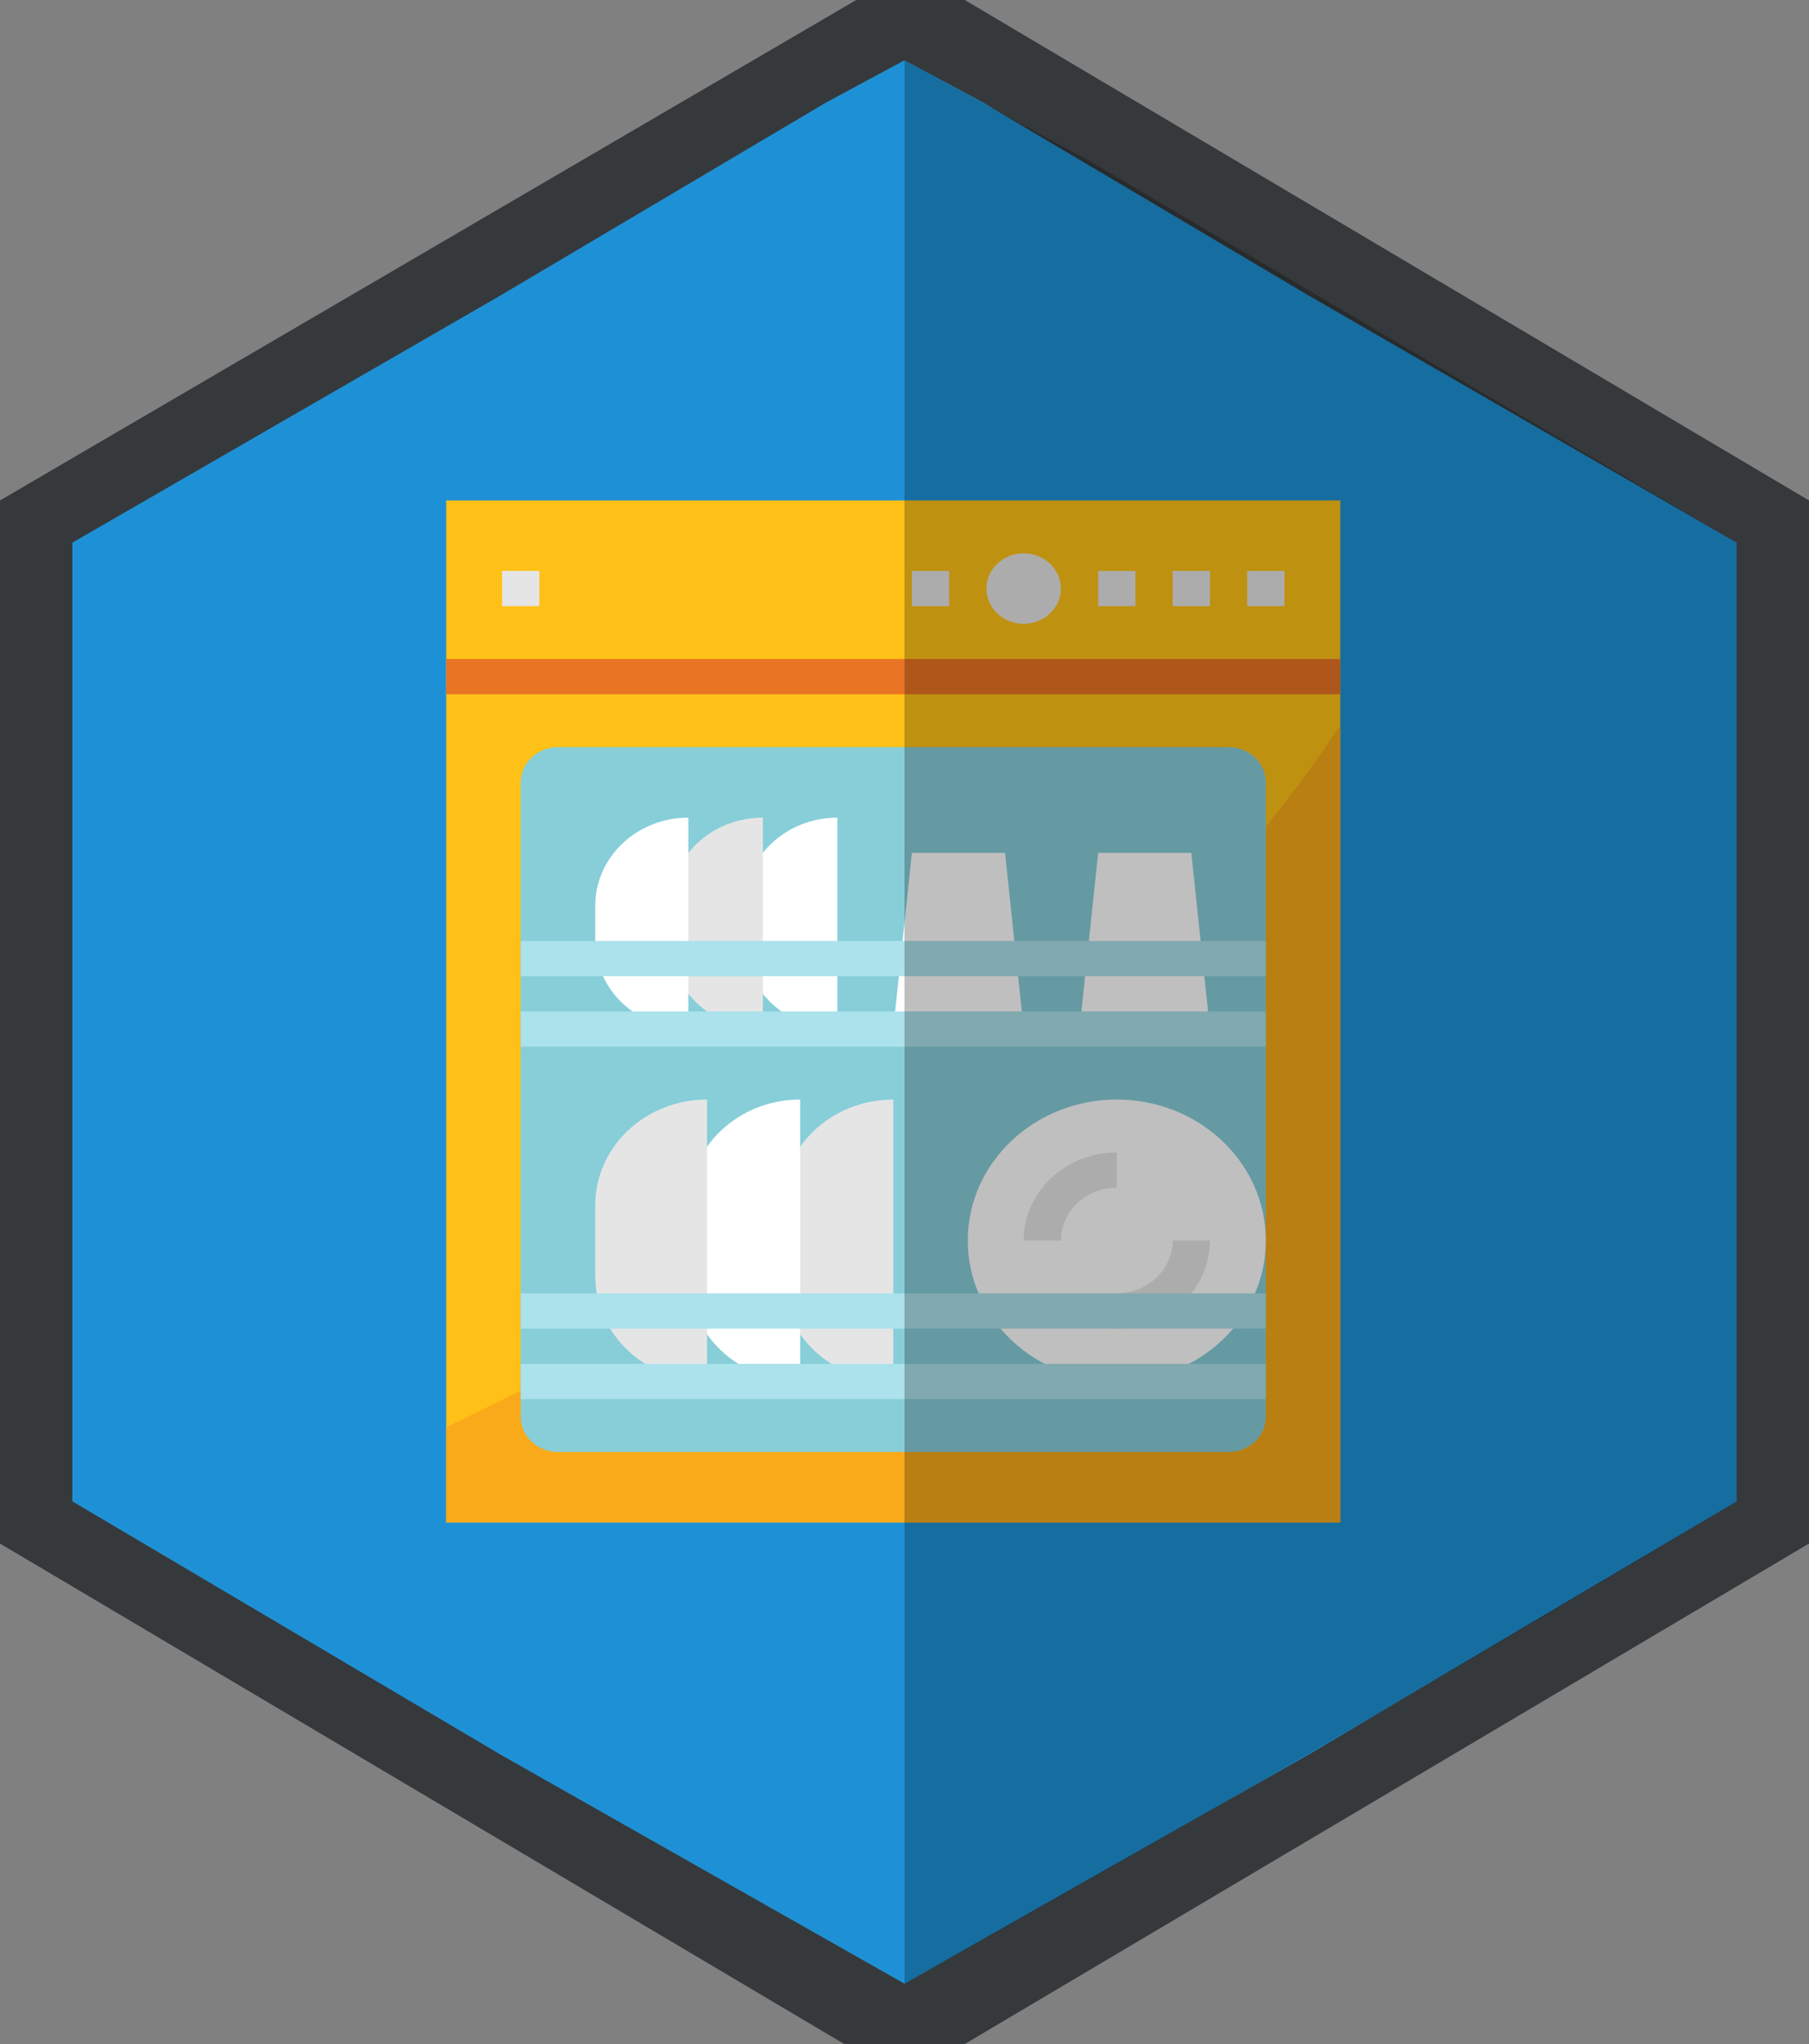 <?xml version="1.0" standalone="no"?><!-- Generator: Gravit.io --><svg xmlns="http://www.w3.org/2000/svg" xmlns:xlink="http://www.w3.org/1999/xlink" style="isolation:isolate" viewBox="0 0 300 339" width="300" height="339"><rect x="0" y="0" width="300" height="339" fill="#808080" stroke="none"/><defs><clipPath id="_clipPath_3Z6W7tClXkxWdxktRJX6fAeQs1tI6lOU"><rect width="300" height="339"/></clipPath></defs><g clip-path="url(#_clipPath_3Z6W7tClXkxWdxktRJX6fAeQs1tI6lOU)"><path d=" M 142 0 L 151 0 L 160 0 L 300 83 L 300 256 L 160 339 L 151 339 L 140 339 L 0 256 L 0 83 L 142 0 Z " fill-rule="evenodd" fill="rgb(54,57,59)"/><path d=" M 83 49 L 137 17 L 150 10 L 163 17 L 217 49 L 288 90 L 288 249 L 217 291 L 150 329 L 83 291 L 12 249 L 12 90 L 83 49 Z " fill-rule="evenodd" fill="rgb(30,145,214)"/><g id="dishwasher"><rect x="74" y="83" width="148.276" height="169.5" transform="matrix(1,0,0,1,0,0)" fill="rgb(255,193,23)"/><path d=" M 74 236.69 L 74 252.5 L 222.276 252.5 L 222.276 120.231 C 185.516 176.05 120.151 214.743 74 236.69 Z " fill="rgb(248,170,26)"/><rect x="74" y="109.302" width="148.276" height="5.845" transform="matrix(1,0,0,1,0,0)" fill="rgb(233,116,36)"/><path d=" M 92.534 123.914 L 203.741 123.914 C 207.154 123.914 209.919 126.529 209.919 129.758 L 209.919 234.965 C 209.919 238.194 207.154 240.81 203.741 240.81 L 92.534 240.81 C 89.121 240.81 86.356 238.194 86.356 234.965 L 86.356 129.758 C 86.356 126.529 89.121 123.914 92.534 123.914 Z " fill="rgb(135,206,217)"/><g id="Group"><path d=" M 163.583 97.612 C 163.583 94.386 166.352 91.767 169.761 91.767 C 173.171 91.767 175.94 94.386 175.94 97.612 C 175.94 100.838 173.171 103.457 169.761 103.457 C 166.352 103.457 163.583 100.838 163.583 97.612 Z " fill="rgb(229,229,229)"/><rect x="83.267" y="94.69" width="6.178" height="5.845" transform="matrix(1,0,0,1,0,0)" fill="rgb(229,229,229)"/><rect x="206.83" y="94.69" width="6.178" height="5.845" transform="matrix(1,0,0,1,0,0)" fill="rgb(229,229,229)"/><rect x="194.474" y="94.69" width="6.178" height="5.845" transform="matrix(1,0,0,1,0,0)" fill="rgb(229,229,229)"/><rect x="182.118" y="94.69" width="6.178" height="5.845" transform="matrix(1,0,0,1,0,0)" fill="rgb(229,229,229)"/><rect x="151.227" y="94.69" width="6.178" height="5.845" transform="matrix(1,0,0,1,0,0)" fill="rgb(229,229,229)"/></g><g id="Group"><path d=" M 169.761 170.673 L 148.138 170.673 L 151.227 141.448 L 166.673 141.448 L 169.761 170.673 Z " fill="rgb(255,255,255)"/><path d=" M 200.652 170.673 L 179.029 170.673 L 182.118 141.448 L 197.563 141.448 L 200.652 170.673 Z " fill="rgb(255,255,255)"/><path d=" M 138.871 170.673 L 138.871 170.673 C 130.342 170.673 123.425 164.129 123.425 156.06 L 123.425 150.216 C 123.425 142.147 130.342 135.604 138.871 135.604 L 138.871 135.604 L 138.871 170.673 Z " fill="rgb(255,255,255)"/></g><path d=" M 126.514 170.673 L 126.514 170.673 C 117.985 170.673 111.069 164.129 111.069 156.06 L 111.069 150.216 C 111.069 142.147 117.985 135.604 126.514 135.604 L 126.514 135.604 L 126.514 170.673 Z " fill="rgb(229,229,229)"/><g id="Group"><path d=" M 114.158 170.673 L 114.158 170.673 C 105.629 170.673 98.713 164.129 98.713 156.06 L 98.713 150.216 C 98.713 142.147 105.629 135.604 114.158 135.604 L 114.158 135.604 L 114.158 170.673 Z " fill="rgb(255,255,255)"/><path d=" M 160.494 205.742 C 160.494 192.838 171.568 182.362 185.207 182.362 C 198.846 182.362 209.92 192.838 209.92 205.742 C 209.92 218.645 198.846 229.121 185.207 229.121 C 171.568 229.121 160.494 218.645 160.494 205.742 Z " fill="rgb(255,255,255)"/></g><g id="Group"><path d=" M 175.94 205.742 L 169.761 205.742 C 169.761 197.673 176.678 191.129 185.207 191.129 L 185.207 196.974 C 180.088 196.974 175.94 200.899 175.94 205.742 Z " fill="rgb(229,229,229)"/><path d=" M 185.207 220.354 L 185.207 214.509 C 190.325 214.509 194.474 210.584 194.474 205.742 L 200.652 205.742 C 200.652 213.81 193.736 220.354 185.207 220.354 Z " fill="rgb(229,229,229)"/><path d=" M 148.138 229.121 L 148.138 229.121 C 137.901 229.121 129.603 221.271 129.603 211.586 L 129.603 199.896 C 129.603 190.211 137.901 182.362 148.138 182.362 L 148.138 182.362 L 148.138 229.121 Z " fill="rgb(229,229,229)"/></g><path d=" M 132.692 229.121 L 132.692 229.121 C 122.455 229.121 114.158 221.271 114.158 211.586 L 114.158 199.896 C 114.158 190.211 122.455 182.362 132.692 182.362 L 132.692 182.362 L 132.692 229.121 Z " fill="rgb(255,255,255)"/><path d=" M 117.247 229.121 L 117.247 229.121 C 107.01 229.121 98.712 221.271 98.712 211.586 L 98.712 199.896 C 98.712 190.211 107.01 182.362 117.247 182.362 L 117.247 182.362 L 117.247 229.121 Z " fill="rgb(229,229,229)"/><g id="Group"><rect x="86.356" y="167.75" width="123.563" height="5.845" transform="matrix(1,0,0,1,0,0)" fill="rgb(171,226,235)"/><rect x="86.356" y="226.198" width="123.563" height="5.845" transform="matrix(1,0,0,1,0,0)" fill="rgb(171,226,235)"/><rect x="86.356" y="156.06" width="123.563" height="5.845" transform="matrix(1,0,0,1,0,0)" fill="rgb(171,226,235)"/><rect x="86.356" y="214.508" width="123.563" height="5.845" transform="matrix(1,0,0,1,0,0)" fill="rgb(171,226,235)"/></g></g><path d=" M 150 10 L 181.183 27 L 288 90 L 288 249 C 277.313 255.417 266.591 261.803 255.836 268.156 C 220.922 288.781 185.648 309.067 150 329 L 150 10 Z " fill-rule="evenodd" fill="rgb(0,0,0)" fill-opacity="0.25"/></g></svg>